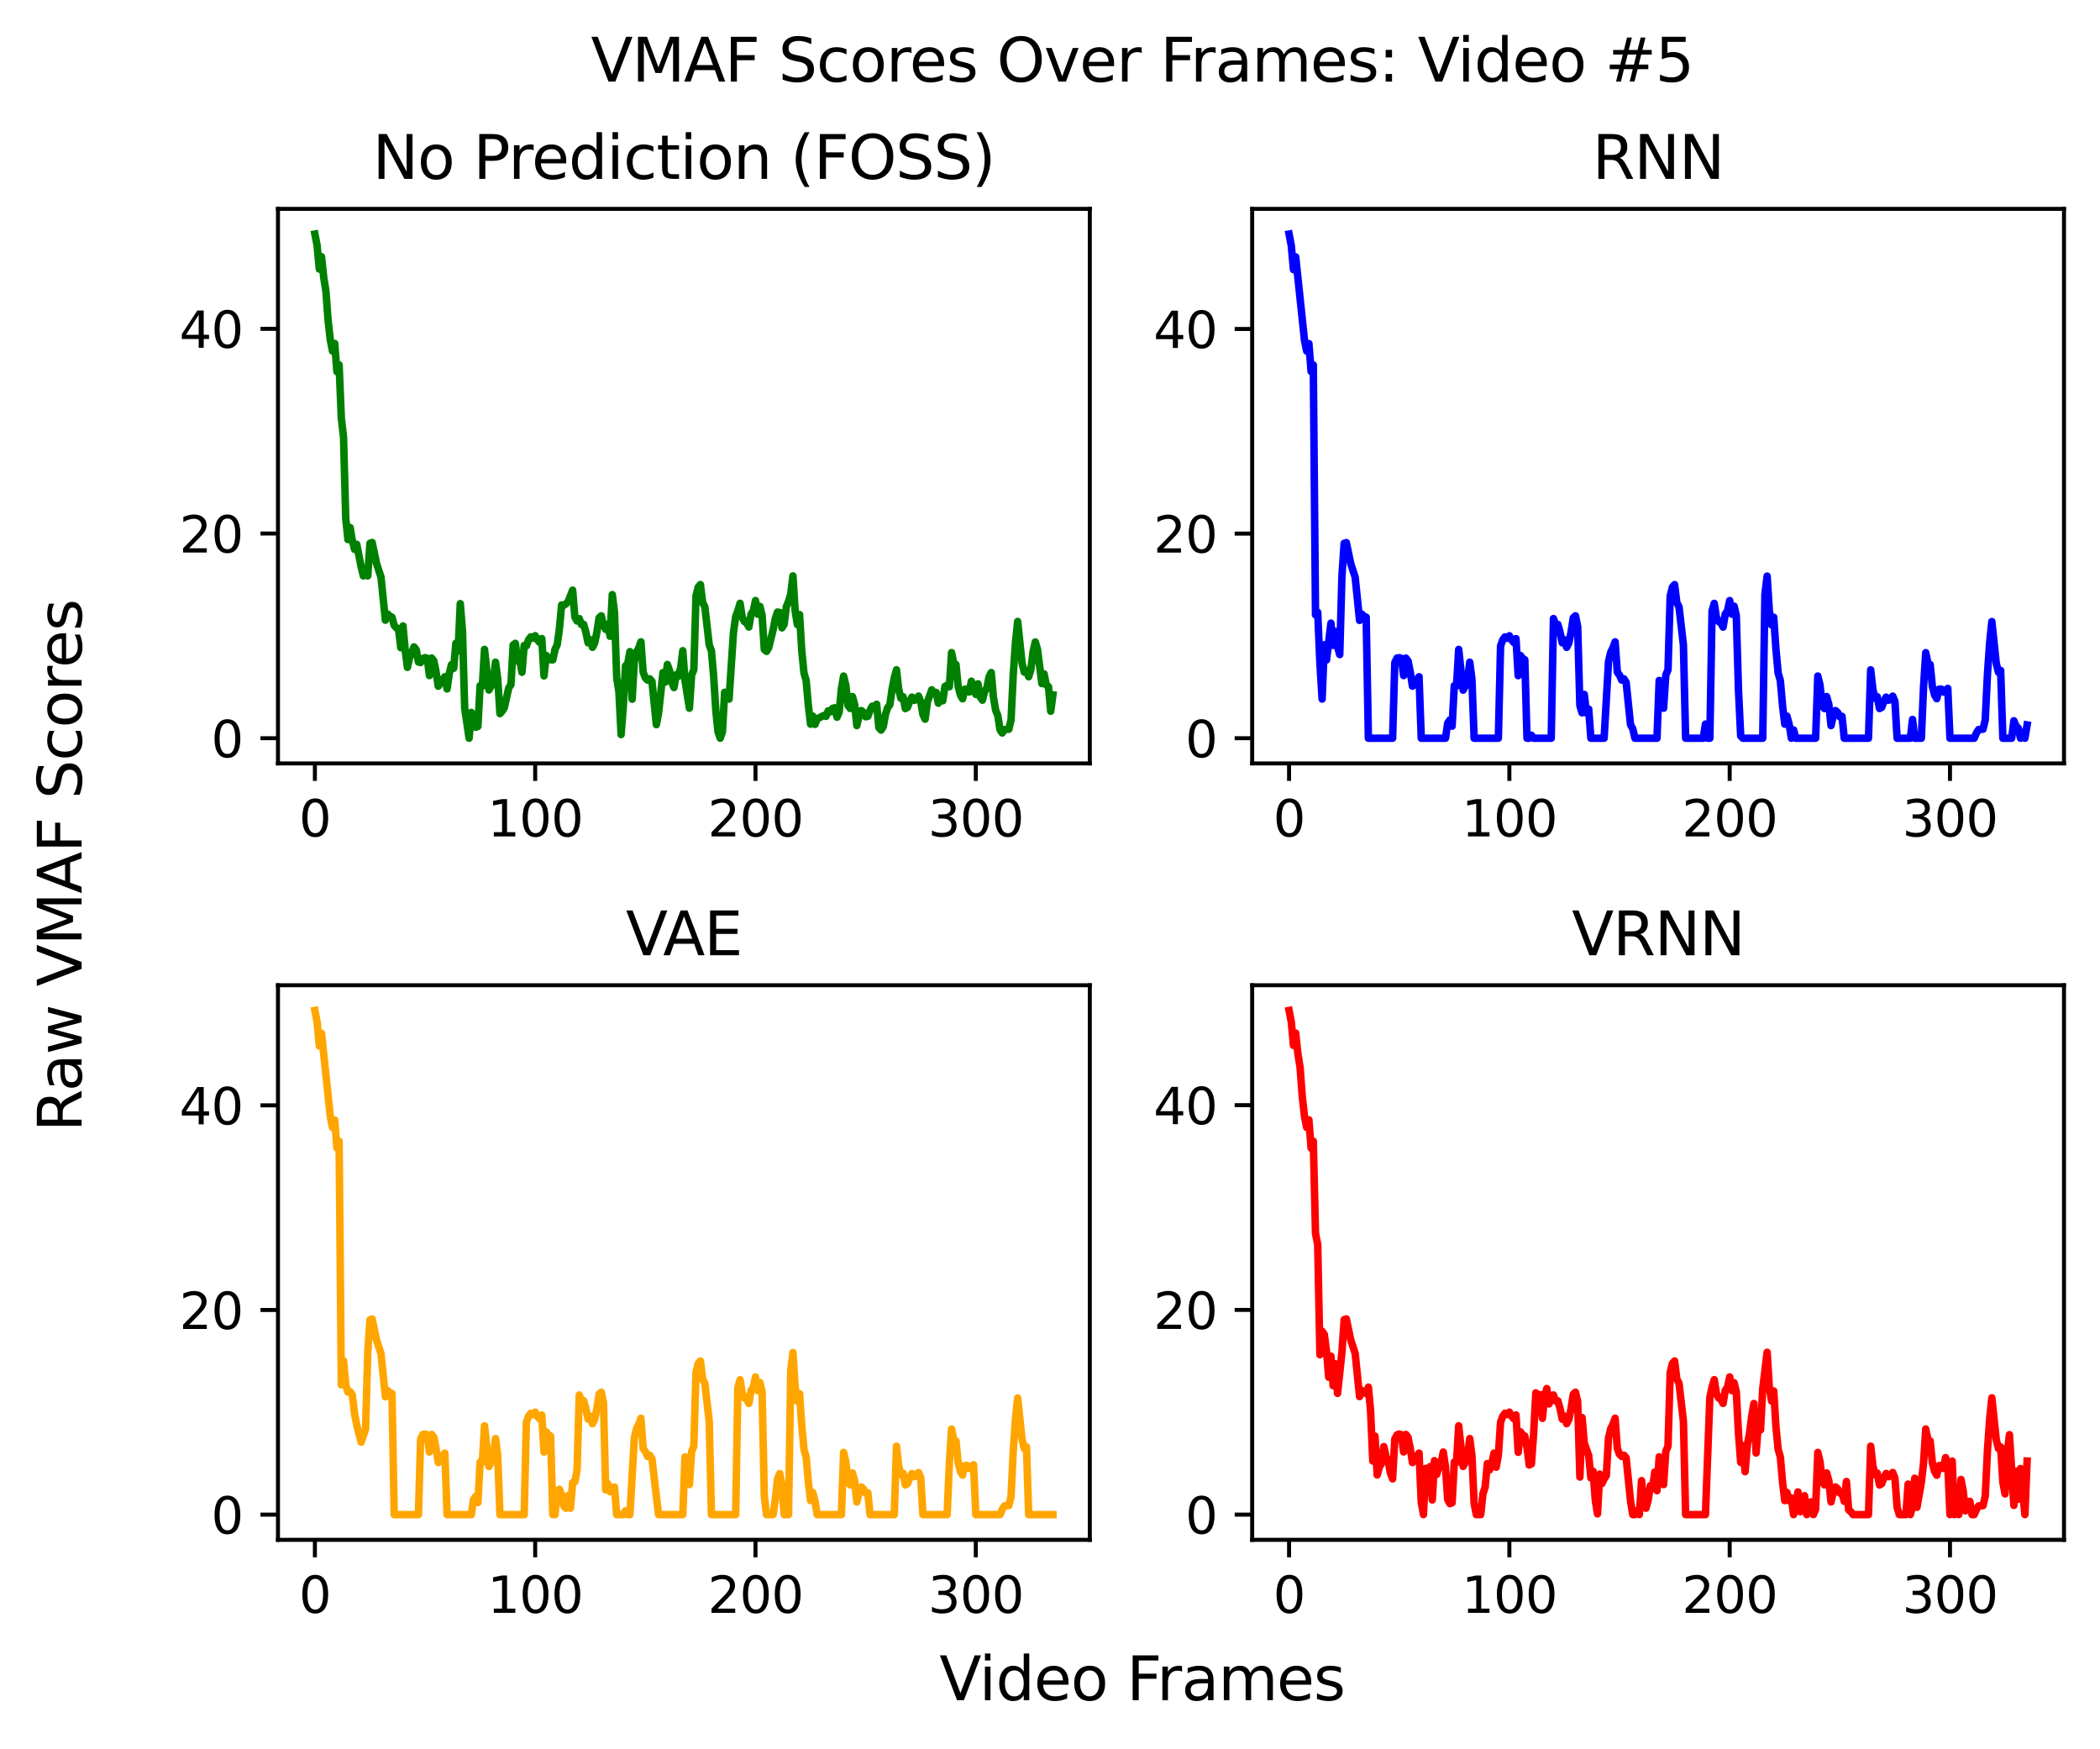 <?xml version="1.0" encoding="utf-8" standalone="no"?>
<!DOCTYPE svg PUBLIC "-//W3C//DTD SVG 1.1//EN"
  "http://www.w3.org/Graphics/SVG/1.1/DTD/svg11.dtd">
<svg xmlns:xlink="http://www.w3.org/1999/xlink" width="419.904pt" height="349.632pt" viewBox="0 0 419.904 349.632" xmlns="http://www.w3.org/2000/svg" version="1.1">
 <defs>
  <style type="text/css">*{stroke-linejoin: round; stroke-linecap: butt}</style>
 </defs>
 <g id="figure_1">
  <g id="patch_1">
   <path d="M 0 349.632 
L 419.904 349.632 
L 419.904 -0 
L 0 -0 
z
" style="fill: #ffffff"/>
  </g>
  <g id="axes_1">
   <g id="patch_2">
    <path d="M 55.584 152.64 
L 217.911 152.64 
L 217.911 41.76 
L 55.584 41.76 
z
" style="fill: #ffffff"/>
   </g>
   <g id="matplotlib.axis_1">
    <g id="xtick_1">
     <g id="line2d_1">
      <defs>
       <path id="m6f8974f415" d="M 0 0 
L 0 3.5 
" style="stroke: #000000; stroke-width: 0.8"/>
      </defs>
      <g>
       <use xlink:href="#m6f8974f415" x="62.963" y="152.64" style="stroke: #000000; stroke-width: 0.8"/>
      </g>
     </g>
     <g id="text_1">
      <!-- 0 -->
      <g transform="translate(59.781 167.238) scale(0.1 -0.1)">
       <defs>
        <path id="DejaVuSans-30" d="M 2034 4250 
Q 1547 4250 1301 3770 
Q 1056 3291 1056 2328 
Q 1056 1369 1301 889 
Q 1547 409 2034 409 
Q 2525 409 2770 889 
Q 3016 1369 3016 2328 
Q 3016 3291 2770 3770 
Q 2525 4250 2034 4250 
z
M 2034 4750 
Q 2819 4750 3233 4129 
Q 3647 3509 3647 2328 
Q 3647 1150 3233 529 
Q 2819 -91 2034 -91 
Q 1250 -91 836 529 
Q 422 1150 422 2328 
Q 422 3509 836 4129 
Q 1250 4750 2034 4750 
z
" transform="scale(0.016)"/>
       </defs>
       <use xlink:href="#DejaVuSans-30"/>
      </g>
     </g>
    </g>
    <g id="xtick_2">
     <g id="line2d_2">
      <g>
       <use xlink:href="#m6f8974f415" x="107.013" y="152.64" style="stroke: #000000; stroke-width: 0.8"/>
      </g>
     </g>
     <g id="text_2">
      <!-- 100 -->
      <g transform="translate(97.47 167.238) scale(0.1 -0.1)">
       <defs>
        <path id="DejaVuSans-31" d="M 794 531 
L 1825 531 
L 1825 4091 
L 703 3866 
L 703 4441 
L 1819 4666 
L 2450 4666 
L 2450 531 
L 3481 531 
L 3481 0 
L 794 0 
L 794 531 
z
" transform="scale(0.016)"/>
       </defs>
       <use xlink:href="#DejaVuSans-31"/>
       <use xlink:href="#DejaVuSans-30" x="63.623"/>
       <use xlink:href="#DejaVuSans-30" x="127.246"/>
      </g>
     </g>
    </g>
    <g id="xtick_3">
     <g id="line2d_3">
      <g>
       <use xlink:href="#m6f8974f415" x="151.064" y="152.64" style="stroke: #000000; stroke-width: 0.8"/>
      </g>
     </g>
     <g id="text_3">
      <!-- 200 -->
      <g transform="translate(141.52 167.238) scale(0.1 -0.1)">
       <defs>
        <path id="DejaVuSans-32" d="M 1228 531 
L 3431 531 
L 3431 0 
L 469 0 
L 469 531 
Q 828 903 1448 1529 
Q 2069 2156 2228 2338 
Q 2531 2678 2651 2914 
Q 2772 3150 2772 3378 
Q 2772 3750 2511 3984 
Q 2250 4219 1831 4219 
Q 1534 4219 1204 4116 
Q 875 4013 500 3803 
L 500 4441 
Q 881 4594 1212 4672 
Q 1544 4750 1819 4750 
Q 2544 4750 2975 4387 
Q 3406 4025 3406 3419 
Q 3406 3131 3298 2873 
Q 3191 2616 2906 2266 
Q 2828 2175 2409 1742 
Q 1991 1309 1228 531 
z
" transform="scale(0.016)"/>
       </defs>
       <use xlink:href="#DejaVuSans-32"/>
       <use xlink:href="#DejaVuSans-30" x="63.623"/>
       <use xlink:href="#DejaVuSans-30" x="127.246"/>
      </g>
     </g>
    </g>
    <g id="xtick_4">
     <g id="line2d_4">
      <g>
       <use xlink:href="#m6f8974f415" x="195.115" y="152.64" style="stroke: #000000; stroke-width: 0.8"/>
      </g>
     </g>
     <g id="text_4">
      <!-- 300 -->
      <g transform="translate(185.571 167.238) scale(0.1 -0.1)">
       <defs>
        <path id="DejaVuSans-33" d="M 2597 2516 
Q 3050 2419 3304 2112 
Q 3559 1806 3559 1356 
Q 3559 666 3084 287 
Q 2609 -91 1734 -91 
Q 1441 -91 1130 -33 
Q 819 25 488 141 
L 488 750 
Q 750 597 1062 519 
Q 1375 441 1716 441 
Q 2309 441 2620 675 
Q 2931 909 2931 1356 
Q 2931 1769 2642 2001 
Q 2353 2234 1838 2234 
L 1294 2234 
L 1294 2753 
L 1863 2753 
Q 2328 2753 2575 2939 
Q 2822 3125 2822 3475 
Q 2822 3834 2567 4026 
Q 2313 4219 1838 4219 
Q 1578 4219 1281 4162 
Q 984 4106 628 3988 
L 628 4550 
Q 988 4650 1302 4700 
Q 1616 4750 1894 4750 
Q 2613 4750 3031 4423 
Q 3450 4097 3450 3541 
Q 3450 3153 3228 2886 
Q 3006 2619 2597 2516 
z
" transform="scale(0.016)"/>
       </defs>
       <use xlink:href="#DejaVuSans-33"/>
       <use xlink:href="#DejaVuSans-30" x="63.623"/>
       <use xlink:href="#DejaVuSans-30" x="127.246"/>
      </g>
     </g>
    </g>
   </g>
   <g id="matplotlib.axis_2">
    <g id="ytick_1">
     <g id="line2d_5">
      <defs>
       <path id="md886359a8d" d="M 0 0 
L -3.5 0 
" style="stroke: #000000; stroke-width: 0.8"/>
      </defs>
      <g>
       <use xlink:href="#md886359a8d" x="55.584" y="147.6" style="stroke: #000000; stroke-width: 0.8"/>
      </g>
     </g>
     <g id="text_5">
      <!-- 0 -->
      <g transform="translate(42.221 151.399) scale(0.1 -0.1)">
       <use xlink:href="#DejaVuSans-30"/>
      </g>
     </g>
    </g>
    <g id="ytick_2">
     <g id="line2d_6">
      <g>
       <use xlink:href="#md886359a8d" x="55.584" y="106.67" style="stroke: #000000; stroke-width: 0.8"/>
      </g>
     </g>
     <g id="text_6">
      <!-- 20 -->
      <g transform="translate(35.859 110.469) scale(0.1 -0.1)">
       <use xlink:href="#DejaVuSans-32"/>
       <use xlink:href="#DejaVuSans-30" x="63.623"/>
      </g>
     </g>
    </g>
    <g id="ytick_3">
     <g id="line2d_7">
      <g>
       <use xlink:href="#md886359a8d" x="55.584" y="65.74" style="stroke: #000000; stroke-width: 0.8"/>
      </g>
     </g>
     <g id="text_7">
      <!-- 40 -->
      <g transform="translate(35.859 69.539) scale(0.1 -0.1)">
       <defs>
        <path id="DejaVuSans-34" d="M 2419 4116 
L 825 1625 
L 2419 1625 
L 2419 4116 
z
M 2253 4666 
L 3047 4666 
L 3047 1625 
L 3713 1625 
L 3713 1100 
L 3047 1100 
L 3047 0 
L 2419 0 
L 2419 1100 
L 313 1100 
L 313 1709 
L 2253 4666 
z
" transform="scale(0.016)"/>
       </defs>
       <use xlink:href="#DejaVuSans-34"/>
       <use xlink:href="#DejaVuSans-30" x="63.623"/>
      </g>
     </g>
    </g>
   </g>
   <g id="line2d_8">
    <path d="M 62.963 46.8 
L 63.403 49.06 
L 63.844 53.792 
L 64.284 51.32 
L 64.725 55.43 
L 65.165 58.202 
L 65.606 64.08 
L 66.046 67.967 
L 66.487 70.197 
L 66.927 68.67 
L 67.368 74.32 
L 67.808 72.947 
L 68.249 83.605 
L 68.689 87.369 
L 69.13 103.617 
L 69.57 107.878 
L 70.011 105.477 
L 70.451 108.085 
L 70.892 109.836 
L 71.332 108.834 
L 72.213 113.358 
L 72.654 115.149 
L 73.094 114.566 
L 73.535 115.143 
L 73.975 108.629 
L 74.416 108.469 
L 75.297 112.691 
L 76.178 115.365 
L 77.059 124 
L 77.499 122.767 
L 77.94 123.199 
L 78.38 123.407 
L 78.821 125.043 
L 79.261 125.531 
L 79.702 125.84 
L 80.142 129.509 
L 80.583 125.153 
L 81.023 130.031 
L 81.464 133.434 
L 81.904 131.477 
L 82.785 129.342 
L 83.226 129.912 
L 83.666 132.37 
L 84.107 132.473 
L 84.547 131.657 
L 84.988 131.486 
L 85.428 131.617 
L 85.869 135.071 
L 86.309 131.57 
L 86.75 132.154 
L 87.19 134.326 
L 87.631 137.198 
L 88.952 135.299 
L 89.393 137.745 
L 89.834 134.674 
L 90.274 132.894 
L 90.715 133.621 
L 91.155 128.622 
L 91.596 130.153 
L 92.036 120.692 
L 92.477 126.255 
L 92.917 141.609 
L 93.798 147.6 
L 94.239 142.444 
L 94.679 144.581 
L 95.12 145.409 
L 95.56 145.238 
L 96.001 137.084 
L 96.441 137.181 
L 96.882 129.844 
L 97.763 137.965 
L 98.203 137.164 
L 98.644 136.084 
L 99.084 132.394 
L 99.525 135.773 
L 99.965 142.687 
L 100.406 142.182 
L 100.846 141.479 
L 101.727 137.527 
L 102.168 136.883 
L 102.608 128.966 
L 103.049 128.629 
L 103.489 132.183 
L 103.93 131.948 
L 104.37 134.416 
L 104.811 129.06 
L 105.251 129.14 
L 105.692 127.928 
L 106.132 127.333 
L 106.573 127.61 
L 107.013 127.111 
L 107.454 127.921 
L 107.894 128.433 
L 108.335 127.678 
L 108.775 135.14 
L 109.216 131.051 
L 109.656 131.625 
L 110.097 131.909 
L 110.537 131.931 
L 110.978 129.835 
L 111.418 128.911 
L 111.859 125.671 
L 112.299 120.949 
L 112.74 121.009 
L 113.18 120.727 
L 113.621 120.23 
L 114.502 117.994 
L 114.942 123.365 
L 115.383 124.159 
L 115.823 123.679 
L 116.264 124.878 
L 116.705 124.843 
L 117.145 126.388 
L 117.586 128.522 
L 118.026 127.9 
L 118.467 129.426 
L 118.907 128.552 
L 119.348 126.404 
L 119.788 123.533 
L 120.229 123.126 
L 120.669 125.001 
L 121.11 125.837 
L 121.55 124.782 
L 121.991 127.224 
L 122.431 118.883 
L 122.872 122.423 
L 123.312 135.482 
L 123.753 138.323 
L 124.193 146.869 
L 124.634 141.168 
L 125.074 133.125 
L 125.515 132.718 
L 125.955 130.284 
L 126.396 139.81 
L 126.836 132.285 
L 127.277 130.403 
L 127.717 129.549 
L 128.158 128.326 
L 128.598 134.378 
L 129.039 135.539 
L 129.479 135.974 
L 129.92 135.721 
L 130.36 136.24 
L 131.241 144.891 
L 131.682 142.599 
L 132.563 134.481 
L 133.003 136.392 
L 133.444 132.851 
L 133.884 134.08 
L 134.325 136.42 
L 134.765 137.473 
L 135.206 134.886 
L 135.646 135.226 
L 136.087 133.613 
L 136.527 130.104 
L 136.968 136.047 
L 137.849 141.598 
L 138.289 134.971 
L 138.73 133.916 
L 139.17 119.148 
L 139.611 117.392 
L 140.051 116.879 
L 140.492 120.48 
L 140.932 121.32 
L 141.813 128.948 
L 142.254 130.12 
L 142.694 135.175 
L 143.135 142.133 
L 143.576 146.351 
L 144.016 147.6 
L 144.457 146.307 
L 144.897 138.416 
L 145.338 139.475 
L 145.778 139.775 
L 146.659 126.454 
L 147.1 123.291 
L 147.54 122.116 
L 147.981 120.622 
L 148.421 123.46 
L 148.862 124.282 
L 149.302 124.557 
L 149.743 125.368 
L 150.183 122.752 
L 150.624 122.144 
L 151.064 120.07 
L 151.505 122.807 
L 151.945 121.234 
L 152.386 123.03 
L 152.826 129.845 
L 153.267 130.244 
L 153.707 129.498 
L 154.588 125.914 
L 155.029 123.636 
L 155.469 122.37 
L 155.91 122.463 
L 156.35 125.536 
L 156.791 124.831 
L 157.231 121.31 
L 157.672 120.247 
L 158.112 118.799 
L 158.553 115.145 
L 158.993 122.126 
L 159.434 124.877 
L 159.874 122.873 
L 160.315 130.062 
L 160.755 134.535 
L 161.196 136.081 
L 161.636 141.095 
L 162.077 144.797 
L 162.517 143.177 
L 162.958 144.837 
L 163.398 143.733 
L 164.72 143.056 
L 165.16 143.232 
L 165.601 142.126 
L 166.041 142.328 
L 166.482 141.642 
L 166.922 141.513 
L 167.363 143.401 
L 167.803 142.347 
L 168.244 137.669 
L 168.684 135.176 
L 169.125 137.004 
L 169.565 141.055 
L 170.006 141.651 
L 170.447 139.27 
L 170.887 140.847 
L 171.328 145.074 
L 171.768 143.167 
L 172.209 142.065 
L 172.649 142.434 
L 173.09 143.306 
L 173.53 143.225 
L 173.971 142.026 
L 174.411 141.191 
L 174.852 141.654 
L 175.292 140.802 
L 175.733 145.474 
L 176.173 145.972 
L 176.614 145.286 
L 177.054 142.827 
L 177.495 141.481 
L 177.935 140.909 
L 178.376 137.757 
L 178.816 135.517 
L 179.257 133.915 
L 179.697 137.816 
L 180.138 139.625 
L 180.578 139.305 
L 181.019 141.68 
L 181.459 141.42 
L 181.9 140.232 
L 182.34 139.376 
L 182.781 140.028 
L 183.221 139.876 
L 183.662 139.176 
L 184.102 140.308 
L 184.543 142.852 
L 184.983 143.796 
L 185.424 140.406 
L 186.305 137.927 
L 186.745 138.509 
L 187.186 138.438 
L 187.626 140.603 
L 188.067 139.518 
L 188.507 140.121 
L 188.948 137.235 
L 189.388 136.999 
L 189.829 137.309 
L 190.269 130.479 
L 190.71 132.64 
L 191.15 132.863 
L 191.591 137.239 
L 192.031 138.942 
L 192.472 139.727 
L 192.912 137.807 
L 193.353 137.771 
L 193.793 138.364 
L 194.234 136.204 
L 195.115 138.842 
L 195.555 136.723 
L 195.996 139.344 
L 196.436 139.995 
L 196.877 138.269 
L 197.318 137.576 
L 197.758 135.343 
L 198.199 134.463 
L 198.639 139.381 
L 199.08 141.987 
L 199.52 143.081 
L 199.961 145.907 
L 200.401 146.556 
L 200.842 145.863 
L 201.723 145.799 
L 202.163 143.933 
L 202.604 134.857 
L 203.044 128.493 
L 203.485 124.252 
L 204.366 132.6 
L 204.806 134.392 
L 205.247 134.059 
L 205.687 135.312 
L 206.128 133.859 
L 206.568 130.282 
L 207.009 128.353 
L 207.449 129.815 
L 208.33 136.68 
L 208.771 134.732 
L 209.211 136.955 
L 209.652 137.287 
L 210.092 142.208 
L 210.533 138.932 
L 210.533 138.932 
" clip-path="url(#p6f8c36d8dd)" style="fill: none; stroke: #008000; stroke-width: 1.5; stroke-linecap: square"/>
   </g>
   <g id="patch_3">
    <path d="M 55.584 152.64 
L 55.584 41.76 
" style="fill: none; stroke: #000000; stroke-width: 0.8; stroke-linejoin: miter; stroke-linecap: square"/>
   </g>
   <g id="patch_4">
    <path d="M 217.911 152.64 
L 217.911 41.76 
" style="fill: none; stroke: #000000; stroke-width: 0.8; stroke-linejoin: miter; stroke-linecap: square"/>
   </g>
   <g id="patch_5">
    <path d="M 55.584 152.64 
L 217.911 152.64 
" style="fill: none; stroke: #000000; stroke-width: 0.8; stroke-linejoin: miter; stroke-linecap: square"/>
   </g>
   <g id="patch_6">
    <path d="M 55.584 41.76 
L 217.911 41.76 
" style="fill: none; stroke: #000000; stroke-width: 0.8; stroke-linejoin: miter; stroke-linecap: square"/>
   </g>
   <g id="text_8">
    <!-- No Prediction (FOSS) -->
    <g transform="translate(74.496 35.76) scale(0.12 -0.12)">
     <defs>
      <path id="DejaVuSans-4e" d="M 628 4666 
L 1478 4666 
L 3547 763 
L 3547 4666 
L 4159 4666 
L 4159 0 
L 3309 0 
L 1241 3903 
L 1241 0 
L 628 0 
L 628 4666 
z
" transform="scale(0.016)"/>
      <path id="DejaVuSans-6f" d="M 1959 3097 
Q 1497 3097 1228 2736 
Q 959 2375 959 1747 
Q 959 1119 1226 758 
Q 1494 397 1959 397 
Q 2419 397 2687 759 
Q 2956 1122 2956 1747 
Q 2956 2369 2687 2733 
Q 2419 3097 1959 3097 
z
M 1959 3584 
Q 2709 3584 3137 3096 
Q 3566 2609 3566 1747 
Q 3566 888 3137 398 
Q 2709 -91 1959 -91 
Q 1206 -91 779 398 
Q 353 888 353 1747 
Q 353 2609 779 3096 
Q 1206 3584 1959 3584 
z
" transform="scale(0.016)"/>
      <path id="DejaVuSans-20" transform="scale(0.016)"/>
      <path id="DejaVuSans-50" d="M 1259 4147 
L 1259 2394 
L 2053 2394 
Q 2494 2394 2734 2622 
Q 2975 2850 2975 3272 
Q 2975 3691 2734 3919 
Q 2494 4147 2053 4147 
L 1259 4147 
z
M 628 4666 
L 2053 4666 
Q 2838 4666 3239 4311 
Q 3641 3956 3641 3272 
Q 3641 2581 3239 2228 
Q 2838 1875 2053 1875 
L 1259 1875 
L 1259 0 
L 628 0 
L 628 4666 
z
" transform="scale(0.016)"/>
      <path id="DejaVuSans-72" d="M 2631 2963 
Q 2534 3019 2420 3045 
Q 2306 3072 2169 3072 
Q 1681 3072 1420 2755 
Q 1159 2438 1159 1844 
L 1159 0 
L 581 0 
L 581 3500 
L 1159 3500 
L 1159 2956 
Q 1341 3275 1631 3429 
Q 1922 3584 2338 3584 
Q 2397 3584 2469 3576 
Q 2541 3569 2628 3553 
L 2631 2963 
z
" transform="scale(0.016)"/>
      <path id="DejaVuSans-65" d="M 3597 1894 
L 3597 1613 
L 953 1613 
Q 991 1019 1311 708 
Q 1631 397 2203 397 
Q 2534 397 2845 478 
Q 3156 559 3463 722 
L 3463 178 
Q 3153 47 2828 -22 
Q 2503 -91 2169 -91 
Q 1331 -91 842 396 
Q 353 884 353 1716 
Q 353 2575 817 3079 
Q 1281 3584 2069 3584 
Q 2775 3584 3186 3129 
Q 3597 2675 3597 1894 
z
M 3022 2063 
Q 3016 2534 2758 2815 
Q 2500 3097 2075 3097 
Q 1594 3097 1305 2825 
Q 1016 2553 972 2059 
L 3022 2063 
z
" transform="scale(0.016)"/>
      <path id="DejaVuSans-64" d="M 2906 2969 
L 2906 4863 
L 3481 4863 
L 3481 0 
L 2906 0 
L 2906 525 
Q 2725 213 2448 61 
Q 2172 -91 1784 -91 
Q 1150 -91 751 415 
Q 353 922 353 1747 
Q 353 2572 751 3078 
Q 1150 3584 1784 3584 
Q 2172 3584 2448 3432 
Q 2725 3281 2906 2969 
z
M 947 1747 
Q 947 1113 1208 752 
Q 1469 391 1925 391 
Q 2381 391 2643 752 
Q 2906 1113 2906 1747 
Q 2906 2381 2643 2742 
Q 2381 3103 1925 3103 
Q 1469 3103 1208 2742 
Q 947 2381 947 1747 
z
" transform="scale(0.016)"/>
      <path id="DejaVuSans-69" d="M 603 3500 
L 1178 3500 
L 1178 0 
L 603 0 
L 603 3500 
z
M 603 4863 
L 1178 4863 
L 1178 4134 
L 603 4134 
L 603 4863 
z
" transform="scale(0.016)"/>
      <path id="DejaVuSans-63" d="M 3122 3366 
L 3122 2828 
Q 2878 2963 2633 3030 
Q 2388 3097 2138 3097 
Q 1578 3097 1268 2742 
Q 959 2388 959 1747 
Q 959 1106 1268 751 
Q 1578 397 2138 397 
Q 2388 397 2633 464 
Q 2878 531 3122 666 
L 3122 134 
Q 2881 22 2623 -34 
Q 2366 -91 2075 -91 
Q 1284 -91 818 406 
Q 353 903 353 1747 
Q 353 2603 823 3093 
Q 1294 3584 2113 3584 
Q 2378 3584 2631 3529 
Q 2884 3475 3122 3366 
z
" transform="scale(0.016)"/>
      <path id="DejaVuSans-74" d="M 1172 4494 
L 1172 3500 
L 2356 3500 
L 2356 3053 
L 1172 3053 
L 1172 1153 
Q 1172 725 1289 603 
Q 1406 481 1766 481 
L 2356 481 
L 2356 0 
L 1766 0 
Q 1100 0 847 248 
Q 594 497 594 1153 
L 594 3053 
L 172 3053 
L 172 3500 
L 594 3500 
L 594 4494 
L 1172 4494 
z
" transform="scale(0.016)"/>
      <path id="DejaVuSans-6e" d="M 3513 2113 
L 3513 0 
L 2938 0 
L 2938 2094 
Q 2938 2591 2744 2837 
Q 2550 3084 2163 3084 
Q 1697 3084 1428 2787 
Q 1159 2491 1159 1978 
L 1159 0 
L 581 0 
L 581 3500 
L 1159 3500 
L 1159 2956 
Q 1366 3272 1645 3428 
Q 1925 3584 2291 3584 
Q 2894 3584 3203 3211 
Q 3513 2838 3513 2113 
z
" transform="scale(0.016)"/>
      <path id="DejaVuSans-28" d="M 1984 4856 
Q 1566 4138 1362 3434 
Q 1159 2731 1159 2009 
Q 1159 1288 1364 580 
Q 1569 -128 1984 -844 
L 1484 -844 
Q 1016 -109 783 600 
Q 550 1309 550 2009 
Q 550 2706 781 3412 
Q 1013 4119 1484 4856 
L 1984 4856 
z
" transform="scale(0.016)"/>
      <path id="DejaVuSans-46" d="M 628 4666 
L 3309 4666 
L 3309 4134 
L 1259 4134 
L 1259 2759 
L 3109 2759 
L 3109 2228 
L 1259 2228 
L 1259 0 
L 628 0 
L 628 4666 
z
" transform="scale(0.016)"/>
      <path id="DejaVuSans-4f" d="M 2522 4238 
Q 1834 4238 1429 3725 
Q 1025 3213 1025 2328 
Q 1025 1447 1429 934 
Q 1834 422 2522 422 
Q 3209 422 3611 934 
Q 4013 1447 4013 2328 
Q 4013 3213 3611 3725 
Q 3209 4238 2522 4238 
z
M 2522 4750 
Q 3503 4750 4090 4092 
Q 4678 3434 4678 2328 
Q 4678 1225 4090 567 
Q 3503 -91 2522 -91 
Q 1538 -91 948 565 
Q 359 1222 359 2328 
Q 359 3434 948 4092 
Q 1538 4750 2522 4750 
z
" transform="scale(0.016)"/>
      <path id="DejaVuSans-53" d="M 3425 4513 
L 3425 3897 
Q 3066 4069 2747 4153 
Q 2428 4238 2131 4238 
Q 1616 4238 1336 4038 
Q 1056 3838 1056 3469 
Q 1056 3159 1242 3001 
Q 1428 2844 1947 2747 
L 2328 2669 
Q 3034 2534 3370 2195 
Q 3706 1856 3706 1288 
Q 3706 609 3251 259 
Q 2797 -91 1919 -91 
Q 1588 -91 1214 -16 
Q 841 59 441 206 
L 441 856 
Q 825 641 1194 531 
Q 1563 422 1919 422 
Q 2459 422 2753 634 
Q 3047 847 3047 1241 
Q 3047 1584 2836 1778 
Q 2625 1972 2144 2069 
L 1759 2144 
Q 1053 2284 737 2584 
Q 422 2884 422 3419 
Q 422 4038 858 4394 
Q 1294 4750 2059 4750 
Q 2388 4750 2728 4690 
Q 3069 4631 3425 4513 
z
" transform="scale(0.016)"/>
      <path id="DejaVuSans-29" d="M 513 4856 
L 1013 4856 
Q 1481 4119 1714 3412 
Q 1947 2706 1947 2009 
Q 1947 1309 1714 600 
Q 1481 -109 1013 -844 
L 513 -844 
Q 928 -128 1133 580 
Q 1338 1288 1338 2009 
Q 1338 2731 1133 3434 
Q 928 4138 513 4856 
z
" transform="scale(0.016)"/>
     </defs>
     <use xlink:href="#DejaVuSans-4e"/>
     <use xlink:href="#DejaVuSans-6f" x="74.805"/>
     <use xlink:href="#DejaVuSans-20" x="135.986"/>
     <use xlink:href="#DejaVuSans-50" x="167.773"/>
     <use xlink:href="#DejaVuSans-72" x="226.326"/>
     <use xlink:href="#DejaVuSans-65" x="265.189"/>
     <use xlink:href="#DejaVuSans-64" x="326.713"/>
     <use xlink:href="#DejaVuSans-69" x="390.189"/>
     <use xlink:href="#DejaVuSans-63" x="417.973"/>
     <use xlink:href="#DejaVuSans-74" x="472.953"/>
     <use xlink:href="#DejaVuSans-69" x="512.162"/>
     <use xlink:href="#DejaVuSans-6f" x="539.945"/>
     <use xlink:href="#DejaVuSans-6e" x="601.127"/>
     <use xlink:href="#DejaVuSans-20" x="664.506"/>
     <use xlink:href="#DejaVuSans-28" x="696.293"/>
     <use xlink:href="#DejaVuSans-46" x="735.307"/>
     <use xlink:href="#DejaVuSans-4f" x="792.826"/>
     <use xlink:href="#DejaVuSans-53" x="871.537"/>
     <use xlink:href="#DejaVuSans-53" x="935.014"/>
     <use xlink:href="#DejaVuSans-29" x="998.49"/>
    </g>
   </g>
  </g>
  <g id="axes_2">
   <g id="patch_7">
    <path d="M 250.377 152.64 
L 412.704 152.64 
L 412.704 41.76 
L 250.377 41.76 
z
" style="fill: #ffffff"/>
   </g>
   <g id="matplotlib.axis_3">
    <g id="xtick_5">
     <g id="line2d_9">
      <g>
       <use xlink:href="#m6f8974f415" x="257.755" y="152.64" style="stroke: #000000; stroke-width: 0.8"/>
      </g>
     </g>
     <g id="text_9">
      <!-- 0 -->
      <g transform="translate(254.574 167.238) scale(0.1 -0.1)">
       <use xlink:href="#DejaVuSans-30"/>
      </g>
     </g>
    </g>
    <g id="xtick_6">
     <g id="line2d_10">
      <g>
       <use xlink:href="#m6f8974f415" x="301.806" y="152.64" style="stroke: #000000; stroke-width: 0.8"/>
      </g>
     </g>
     <g id="text_10">
      <!-- 100 -->
      <g transform="translate(292.262 167.238) scale(0.1 -0.1)">
       <use xlink:href="#DejaVuSans-31"/>
       <use xlink:href="#DejaVuSans-30" x="63.623"/>
       <use xlink:href="#DejaVuSans-30" x="127.246"/>
      </g>
     </g>
    </g>
    <g id="xtick_7">
     <g id="line2d_11">
      <g>
       <use xlink:href="#m6f8974f415" x="345.857" y="152.64" style="stroke: #000000; stroke-width: 0.8"/>
      </g>
     </g>
     <g id="text_11">
      <!-- 200 -->
      <g transform="translate(336.313 167.238) scale(0.1 -0.1)">
       <use xlink:href="#DejaVuSans-32"/>
       <use xlink:href="#DejaVuSans-30" x="63.623"/>
       <use xlink:href="#DejaVuSans-30" x="127.246"/>
      </g>
     </g>
    </g>
    <g id="xtick_8">
     <g id="line2d_12">
      <g>
       <use xlink:href="#m6f8974f415" x="389.908" y="152.64" style="stroke: #000000; stroke-width: 0.8"/>
      </g>
     </g>
     <g id="text_12">
      <!-- 300 -->
      <g transform="translate(380.364 167.238) scale(0.1 -0.1)">
       <use xlink:href="#DejaVuSans-33"/>
       <use xlink:href="#DejaVuSans-30" x="63.623"/>
       <use xlink:href="#DejaVuSans-30" x="127.246"/>
      </g>
     </g>
    </g>
   </g>
   <g id="matplotlib.axis_4">
    <g id="ytick_4">
     <g id="line2d_13">
      <g>
       <use xlink:href="#md886359a8d" x="250.377" y="147.6" style="stroke: #000000; stroke-width: 0.8"/>
      </g>
     </g>
     <g id="text_13">
      <!-- 0 -->
      <g transform="translate(237.014 151.399) scale(0.1 -0.1)">
       <use xlink:href="#DejaVuSans-30"/>
      </g>
     </g>
    </g>
    <g id="ytick_5">
     <g id="line2d_14">
      <g>
       <use xlink:href="#md886359a8d" x="250.377" y="106.687" style="stroke: #000000; stroke-width: 0.8"/>
      </g>
     </g>
     <g id="text_14">
      <!-- 20 -->
      <g transform="translate(230.652 110.486) scale(0.1 -0.1)">
       <use xlink:href="#DejaVuSans-32"/>
       <use xlink:href="#DejaVuSans-30" x="63.623"/>
      </g>
     </g>
    </g>
    <g id="ytick_6">
     <g id="line2d_15">
      <g>
       <use xlink:href="#md886359a8d" x="250.377" y="65.774" style="stroke: #000000; stroke-width: 0.8"/>
      </g>
     </g>
     <g id="text_15">
      <!-- 40 -->
      <g transform="translate(230.652 69.573) scale(0.1 -0.1)">
       <use xlink:href="#DejaVuSans-34"/>
       <use xlink:href="#DejaVuSans-30" x="63.623"/>
      </g>
     </g>
    </g>
   </g>
   <g id="line2d_16">
    <path d="M 257.755 46.8 
L 258.196 49.092 
L 258.636 53.907 
L 259.077 51.358 
L 260.839 68.039 
L 261.279 70.199 
L 261.72 68.699 
L 262.16 74.28 
L 262.601 72.966 
L 263.041 122.944 
L 263.482 122.429 
L 263.922 132.587 
L 264.363 139.766 
L 264.803 128.927 
L 265.244 131.955 
L 266.125 124.595 
L 266.565 129.033 
L 267.006 126.252 
L 267.446 129.259 
L 267.887 130.875 
L 268.327 115.159 
L 268.768 108.639 
L 269.208 108.487 
L 270.089 112.709 
L 270.97 115.398 
L 271.852 124.046 
L 272.292 122.791 
L 272.733 123.212 
L 273.173 123.398 
L 273.614 147.6 
L 278.459 147.6 
L 278.9 132.481 
L 279.34 131.576 
L 279.781 131.498 
L 280.221 131.633 
L 280.662 135.073 
L 281.102 131.582 
L 281.543 132.151 
L 281.983 134.354 
L 282.424 137.19 
L 283.745 135.308 
L 284.186 147.6 
L 289.031 147.6 
L 289.472 144.592 
L 289.912 143.944 
L 290.353 145.194 
L 290.793 137.09 
L 291.234 137.186 
L 291.674 129.849 
L 292.555 137.988 
L 292.996 137.166 
L 293.436 136.086 
L 293.877 132.397 
L 294.317 135.781 
L 294.758 147.6 
L 299.604 147.6 
L 300.044 129.143 
L 300.485 127.936 
L 300.925 127.342 
L 301.366 127.616 
L 301.806 127.116 
L 302.247 127.949 
L 302.687 128.452 
L 303.128 127.693 
L 303.568 135.092 
L 304.009 131.05 
L 304.449 131.633 
L 304.89 131.91 
L 305.33 147.6 
L 305.771 147.6 
L 306.211 146.995 
L 306.652 147.6 
L 310.176 147.6 
L 310.616 123.68 
L 311.057 124.887 
L 311.497 124.834 
L 311.938 126.412 
L 312.378 128.522 
L 312.819 127.91 
L 313.259 129.431 
L 313.7 128.555 
L 314.14 126.416 
L 314.581 123.521 
L 315.021 123.127 
L 315.462 125.274 
L 315.902 141.071 
L 316.343 142.529 
L 316.783 138.845 
L 317.224 142.573 
L 317.664 141.776 
L 318.105 147.6 
L 320.748 147.6 
L 321.629 132.296 
L 322.069 130.417 
L 322.51 129.546 
L 322.95 128.332 
L 323.391 134.393 
L 323.831 134.997 
L 324.272 135.975 
L 324.712 135.724 
L 325.153 136.438 
L 326.034 144.898 
L 326.475 145.702 
L 326.915 147.6 
L 331.32 147.6 
L 331.761 136.053 
L 332.642 141.596 
L 333.082 134.96 
L 333.523 133.938 
L 333.963 119.169 
L 334.404 117.399 
L 334.844 116.886 
L 335.285 120.489 
L 335.725 121.343 
L 336.606 128.951 
L 337.047 147.6 
L 340.571 147.6 
L 341.011 144.769 
L 341.452 147.6 
L 341.892 147.6 
L 342.333 122.156 
L 342.773 120.64 
L 343.214 123.474 
L 343.654 124.264 
L 344.095 124.565 
L 344.535 125.381 
L 344.976 122.757 
L 345.416 122.143 
L 345.857 120.079 
L 346.297 122.805 
L 346.738 121.193 
L 347.178 123.047 
L 347.619 137.993 
L 348.059 147.149 
L 348.5 147.6 
L 352.465 147.6 
L 352.905 118.802 
L 353.346 115.194 
L 353.786 122.133 
L 354.227 124.945 
L 354.667 123.416 
L 355.108 129.836 
L 355.548 134.568 
L 355.989 136.087 
L 356.429 141.101 
L 356.87 144.798 
L 357.31 143.178 
L 357.751 144.84 
L 358.191 147.6 
L 358.632 145.937 
L 359.072 147.6 
L 363.037 147.6 
L 363.477 135.168 
L 363.918 136.992 
L 364.358 141.049 
L 364.799 141.665 
L 365.239 139.268 
L 365.68 140.84 
L 366.12 145.076 
L 366.561 143.175 
L 367.001 142.07 
L 367.442 142.439 
L 367.882 143.317 
L 368.323 143.224 
L 368.763 147.6 
L 373.609 147.6 
L 374.049 133.924 
L 374.49 137.827 
L 374.93 139.633 
L 375.371 139.311 
L 375.811 141.665 
L 376.252 141.426 
L 376.692 140.248 
L 377.133 139.388 
L 377.573 140.008 
L 378.014 139.881 
L 378.454 139.189 
L 378.895 140.218 
L 379.336 147.6 
L 381.979 147.6 
L 382.419 143.847 
L 382.86 147.6 
L 384.181 147.6 
L 384.622 137.307 
L 385.062 130.495 
L 385.503 132.639 
L 385.943 132.873 
L 386.384 137.228 
L 386.824 138.941 
L 387.265 139.7 
L 387.705 137.797 
L 388.146 137.775 
L 388.586 138.367 
L 389.027 138.075 
L 389.467 137.636 
L 389.908 147.6 
L 394.753 147.6 
L 395.194 146.569 
L 395.634 145.865 
L 396.515 145.793 
L 396.956 143.944 
L 397.396 134.857 
L 397.837 128.507 
L 398.277 124.273 
L 399.158 132.597 
L 399.599 134.398 
L 400.039 134.055 
L 400.48 147.6 
L 402.242 147.6 
L 402.682 144.112 
L 403.123 145.16 
L 403.563 145.6 
L 404.004 147.6 
L 404.444 146.47 
L 404.885 147.6 
L 405.325 144.939 
L 405.325 144.939 
" clip-path="url(#p5a353d7718)" style="fill: none; stroke: #0000ff; stroke-width: 1.5; stroke-linecap: square"/>
   </g>
   <g id="patch_8">
    <path d="M 250.377 152.64 
L 250.377 41.76 
" style="fill: none; stroke: #000000; stroke-width: 0.8; stroke-linejoin: miter; stroke-linecap: square"/>
   </g>
   <g id="patch_9">
    <path d="M 412.704 152.64 
L 412.704 41.76 
" style="fill: none; stroke: #000000; stroke-width: 0.8; stroke-linejoin: miter; stroke-linecap: square"/>
   </g>
   <g id="patch_10">
    <path d="M 250.377 152.64 
L 412.704 152.64 
" style="fill: none; stroke: #000000; stroke-width: 0.8; stroke-linejoin: miter; stroke-linecap: square"/>
   </g>
   <g id="patch_11">
    <path d="M 250.377 41.76 
L 412.704 41.76 
" style="fill: none; stroke: #000000; stroke-width: 0.8; stroke-linejoin: miter; stroke-linecap: square"/>
   </g>
   <g id="text_16">
    <!-- RNN -->
    <g transform="translate(318.394 35.76) scale(0.12 -0.12)">
     <defs>
      <path id="DejaVuSans-52" d="M 2841 2188 
Q 3044 2119 3236 1894 
Q 3428 1669 3622 1275 
L 4263 0 
L 3584 0 
L 2988 1197 
Q 2756 1666 2539 1819 
Q 2322 1972 1947 1972 
L 1259 1972 
L 1259 0 
L 628 0 
L 628 4666 
L 2053 4666 
Q 2853 4666 3247 4331 
Q 3641 3997 3641 3322 
Q 3641 2881 3436 2590 
Q 3231 2300 2841 2188 
z
M 1259 4147 
L 1259 2491 
L 2053 2491 
Q 2509 2491 2742 2702 
Q 2975 2913 2975 3322 
Q 2975 3731 2742 3939 
Q 2509 4147 2053 4147 
L 1259 4147 
z
" transform="scale(0.016)"/>
     </defs>
     <use xlink:href="#DejaVuSans-52"/>
     <use xlink:href="#DejaVuSans-4e" x="69.482"/>
     <use xlink:href="#DejaVuSans-4e" x="144.287"/>
    </g>
   </g>
  </g>
  <g id="axes_3">
   <g id="patch_12">
    <path d="M 55.584 307.872 
L 217.911 307.872 
L 217.911 196.992 
L 55.584 196.992 
z
" style="fill: #ffffff"/>
   </g>
   <g id="matplotlib.axis_5">
    <g id="xtick_9">
     <g id="line2d_17">
      <g>
       <use xlink:href="#m6f8974f415" x="62.963" y="307.872" style="stroke: #000000; stroke-width: 0.8"/>
      </g>
     </g>
     <g id="text_17">
      <!-- 0 -->
      <g transform="translate(59.781 322.47) scale(0.1 -0.1)">
       <use xlink:href="#DejaVuSans-30"/>
      </g>
     </g>
    </g>
    <g id="xtick_10">
     <g id="line2d_18">
      <g>
       <use xlink:href="#m6f8974f415" x="107.013" y="307.872" style="stroke: #000000; stroke-width: 0.8"/>
      </g>
     </g>
     <g id="text_18">
      <!-- 100 -->
      <g transform="translate(97.47 322.47) scale(0.1 -0.1)">
       <use xlink:href="#DejaVuSans-31"/>
       <use xlink:href="#DejaVuSans-30" x="63.623"/>
       <use xlink:href="#DejaVuSans-30" x="127.246"/>
      </g>
     </g>
    </g>
    <g id="xtick_11">
     <g id="line2d_19">
      <g>
       <use xlink:href="#m6f8974f415" x="151.064" y="307.872" style="stroke: #000000; stroke-width: 0.8"/>
      </g>
     </g>
     <g id="text_19">
      <!-- 200 -->
      <g transform="translate(141.52 322.47) scale(0.1 -0.1)">
       <use xlink:href="#DejaVuSans-32"/>
       <use xlink:href="#DejaVuSans-30" x="63.623"/>
       <use xlink:href="#DejaVuSans-30" x="127.246"/>
      </g>
     </g>
    </g>
    <g id="xtick_12">
     <g id="line2d_20">
      <g>
       <use xlink:href="#m6f8974f415" x="195.115" y="307.872" style="stroke: #000000; stroke-width: 0.8"/>
      </g>
     </g>
     <g id="text_20">
      <!-- 300 -->
      <g transform="translate(185.571 322.47) scale(0.1 -0.1)">
       <use xlink:href="#DejaVuSans-33"/>
       <use xlink:href="#DejaVuSans-30" x="63.623"/>
       <use xlink:href="#DejaVuSans-30" x="127.246"/>
      </g>
     </g>
    </g>
   </g>
   <g id="matplotlib.axis_6">
    <g id="ytick_7">
     <g id="line2d_21">
      <g>
       <use xlink:href="#md886359a8d" x="55.584" y="302.832" style="stroke: #000000; stroke-width: 0.8"/>
      </g>
     </g>
     <g id="text_21">
      <!-- 0 -->
      <g transform="translate(42.221 306.631) scale(0.1 -0.1)">
       <use xlink:href="#DejaVuSans-30"/>
      </g>
     </g>
    </g>
    <g id="ytick_8">
     <g id="line2d_22">
      <g>
       <use xlink:href="#md886359a8d" x="55.584" y="261.919" style="stroke: #000000; stroke-width: 0.8"/>
      </g>
     </g>
     <g id="text_22">
      <!-- 20 -->
      <g transform="translate(35.859 265.718) scale(0.1 -0.1)">
       <use xlink:href="#DejaVuSans-32"/>
       <use xlink:href="#DejaVuSans-30" x="63.623"/>
      </g>
     </g>
    </g>
    <g id="ytick_9">
     <g id="line2d_23">
      <g>
       <use xlink:href="#md886359a8d" x="55.584" y="221.006" style="stroke: #000000; stroke-width: 0.8"/>
      </g>
     </g>
     <g id="text_23">
      <!-- 40 -->
      <g transform="translate(35.859 224.805) scale(0.1 -0.1)">
       <use xlink:href="#DejaVuSans-34"/>
       <use xlink:href="#DejaVuSans-30" x="63.623"/>
      </g>
     </g>
    </g>
   </g>
   <g id="line2d_24">
    <path d="M 62.963 202.032 
L 63.403 204.324 
L 63.844 209.139 
L 64.284 206.59 
L 66.046 223.271 
L 66.487 225.431 
L 66.927 223.931 
L 67.368 229.512 
L 67.808 228.198 
L 68.249 276.876 
L 68.689 272.055 
L 69.13 276.79 
L 69.57 278.326 
L 70.011 278.262 
L 70.451 278.933 
L 70.892 282.653 
L 71.332 284.947 
L 72.213 288.351 
L 73.094 285.741 
L 73.535 270.391 
L 73.975 263.871 
L 74.416 263.719 
L 75.297 267.941 
L 76.178 270.63 
L 77.059 279.278 
L 77.499 278.023 
L 77.94 278.444 
L 78.38 278.63 
L 78.821 302.832 
L 83.666 302.832 
L 84.107 287.713 
L 84.547 286.808 
L 84.988 286.73 
L 85.428 286.865 
L 85.869 290.305 
L 86.309 286.814 
L 86.75 287.383 
L 87.19 289.586 
L 87.631 292.422 
L 88.952 290.54 
L 89.393 302.832 
L 94.239 302.832 
L 94.679 299.824 
L 95.12 299.176 
L 95.56 300.426 
L 96.001 292.322 
L 96.441 292.418 
L 96.882 285.081 
L 97.763 293.22 
L 98.203 292.398 
L 98.644 291.318 
L 99.084 287.629 
L 99.525 291.013 
L 99.965 302.832 
L 104.811 302.832 
L 105.251 284.375 
L 105.692 283.168 
L 106.132 282.574 
L 106.573 282.848 
L 107.013 282.348 
L 107.454 283.181 
L 107.894 283.684 
L 108.335 282.925 
L 108.775 290.324 
L 109.216 286.282 
L 109.656 286.865 
L 110.097 287.142 
L 110.537 302.832 
L 110.978 302.832 
L 111.418 298.166 
L 111.859 297.774 
L 112.299 298.915 
L 112.74 301.139 
L 113.18 301.565 
L 113.621 298.995 
L 114.061 301.557 
L 114.502 296.428 
L 114.942 296.26 
L 115.383 293.988 
L 115.823 278.912 
L 116.264 280.119 
L 116.705 280.066 
L 117.145 281.644 
L 117.586 283.754 
L 118.026 283.142 
L 118.467 284.663 
L 118.907 283.787 
L 119.348 281.648 
L 119.788 278.753 
L 120.229 278.359 
L 120.669 280.506 
L 121.11 297.892 
L 121.55 296.673 
L 121.991 298.252 
L 122.431 297.869 
L 122.872 297.318 
L 123.312 302.832 
L 124.634 302.832 
L 125.074 302.072 
L 125.515 302.832 
L 125.955 302.832 
L 126.836 287.528 
L 127.277 285.649 
L 127.717 284.778 
L 128.158 283.564 
L 128.598 289.625 
L 129.039 290.229 
L 129.479 291.207 
L 129.92 290.956 
L 130.36 291.67 
L 131.682 302.832 
L 136.527 302.832 
L 136.968 291.285 
L 137.849 296.828 
L 138.289 290.192 
L 138.73 289.17 
L 139.17 274.401 
L 139.611 272.631 
L 140.051 272.118 
L 140.492 275.721 
L 140.932 276.575 
L 141.813 284.183 
L 142.254 302.832 
L 147.1 302.832 
L 147.54 277.388 
L 147.981 275.872 
L 148.421 278.706 
L 148.862 279.496 
L 149.302 279.797 
L 149.743 280.613 
L 150.183 277.989 
L 150.624 277.375 
L 151.064 275.311 
L 151.505 278.037 
L 151.945 276.425 
L 152.386 278.279 
L 152.826 299.069 
L 153.267 302.832 
L 154.588 302.832 
L 155.029 299.782 
L 155.469 295.694 
L 155.91 294.629 
L 156.35 296.918 
L 156.791 302.832 
L 157.672 302.832 
L 158.112 274.034 
L 158.553 270.426 
L 158.993 277.365 
L 159.434 280.177 
L 159.874 278.648 
L 160.315 285.068 
L 160.755 289.8 
L 161.196 291.319 
L 161.636 296.333 
L 162.077 300.03 
L 162.517 298.41 
L 162.958 300.072 
L 163.398 302.832 
L 168.244 302.832 
L 168.684 290.4 
L 169.125 292.224 
L 169.565 296.281 
L 170.006 296.897 
L 170.447 294.5 
L 170.887 296.072 
L 171.328 300.308 
L 171.768 298.407 
L 172.209 297.302 
L 172.649 297.671 
L 173.09 298.549 
L 173.53 298.456 
L 173.971 302.832 
L 178.816 302.832 
L 179.257 289.156 
L 179.697 293.059 
L 180.138 294.865 
L 180.578 294.543 
L 181.019 296.897 
L 181.459 296.658 
L 181.9 295.48 
L 182.34 294.62 
L 182.781 295.24 
L 183.221 295.113 
L 183.662 294.421 
L 184.102 295.45 
L 184.543 302.832 
L 189.388 302.832 
L 189.829 292.539 
L 190.269 285.727 
L 190.71 287.871 
L 191.15 288.105 
L 191.591 292.46 
L 192.031 294.173 
L 192.472 294.932 
L 192.912 293.029 
L 193.353 293.007 
L 193.793 293.599 
L 194.234 293.307 
L 194.674 292.868 
L 195.115 302.832 
L 199.961 302.832 
L 200.401 301.801 
L 200.842 301.097 
L 201.723 301.025 
L 202.163 299.176 
L 202.604 290.089 
L 203.044 283.739 
L 203.485 279.505 
L 204.366 287.829 
L 204.806 289.63 
L 205.247 289.287 
L 205.687 302.832 
L 210.533 302.832 
L 210.533 302.832 
" clip-path="url(#p548b9687f6)" style="fill: none; stroke: #ffa500; stroke-width: 1.5; stroke-linecap: square"/>
   </g>
   <g id="patch_13">
    <path d="M 55.584 307.872 
L 55.584 196.992 
" style="fill: none; stroke: #000000; stroke-width: 0.8; stroke-linejoin: miter; stroke-linecap: square"/>
   </g>
   <g id="patch_14">
    <path d="M 217.911 307.872 
L 217.911 196.992 
" style="fill: none; stroke: #000000; stroke-width: 0.8; stroke-linejoin: miter; stroke-linecap: square"/>
   </g>
   <g id="patch_15">
    <path d="M 55.584 307.872 
L 217.911 307.872 
" style="fill: none; stroke: #000000; stroke-width: 0.8; stroke-linejoin: miter; stroke-linecap: square"/>
   </g>
   <g id="patch_16">
    <path d="M 55.584 196.992 
L 217.911 196.992 
" style="fill: none; stroke: #000000; stroke-width: 0.8; stroke-linejoin: miter; stroke-linecap: square"/>
   </g>
   <g id="text_24">
    <!-- VAE -->
    <g transform="translate(125.13 190.992) scale(0.12 -0.12)">
     <defs>
      <path id="DejaVuSans-56" d="M 1831 0 
L 50 4666 
L 709 4666 
L 2188 738 
L 3669 4666 
L 4325 4666 
L 2547 0 
L 1831 0 
z
" transform="scale(0.016)"/>
      <path id="DejaVuSans-41" d="M 2188 4044 
L 1331 1722 
L 3047 1722 
L 2188 4044 
z
M 1831 4666 
L 2547 4666 
L 4325 0 
L 3669 0 
L 3244 1197 
L 1141 1197 
L 716 0 
L 50 0 
L 1831 4666 
z
" transform="scale(0.016)"/>
      <path id="DejaVuSans-45" d="M 628 4666 
L 3578 4666 
L 3578 4134 
L 1259 4134 
L 1259 2753 
L 3481 2753 
L 3481 2222 
L 1259 2222 
L 1259 531 
L 3634 531 
L 3634 0 
L 628 0 
L 628 4666 
z
" transform="scale(0.016)"/>
     </defs>
     <use xlink:href="#DejaVuSans-56"/>
     <use xlink:href="#DejaVuSans-41" x="62.033"/>
     <use xlink:href="#DejaVuSans-45" x="130.441"/>
    </g>
   </g>
  </g>
  <g id="axes_4">
   <g id="patch_17">
    <path d="M 250.377 307.872 
L 412.704 307.872 
L 412.704 196.992 
L 250.377 196.992 
z
" style="fill: #ffffff"/>
   </g>
   <g id="matplotlib.axis_7">
    <g id="xtick_13">
     <g id="line2d_25">
      <g>
       <use xlink:href="#m6f8974f415" x="257.755" y="307.872" style="stroke: #000000; stroke-width: 0.8"/>
      </g>
     </g>
     <g id="text_25">
      <!-- 0 -->
      <g transform="translate(254.574 322.47) scale(0.1 -0.1)">
       <use xlink:href="#DejaVuSans-30"/>
      </g>
     </g>
    </g>
    <g id="xtick_14">
     <g id="line2d_26">
      <g>
       <use xlink:href="#m6f8974f415" x="301.806" y="307.872" style="stroke: #000000; stroke-width: 0.8"/>
      </g>
     </g>
     <g id="text_26">
      <!-- 100 -->
      <g transform="translate(292.262 322.47) scale(0.1 -0.1)">
       <use xlink:href="#DejaVuSans-31"/>
       <use xlink:href="#DejaVuSans-30" x="63.623"/>
       <use xlink:href="#DejaVuSans-30" x="127.246"/>
      </g>
     </g>
    </g>
    <g id="xtick_15">
     <g id="line2d_27">
      <g>
       <use xlink:href="#m6f8974f415" x="345.857" y="307.872" style="stroke: #000000; stroke-width: 0.8"/>
      </g>
     </g>
     <g id="text_27">
      <!-- 200 -->
      <g transform="translate(336.313 322.47) scale(0.1 -0.1)">
       <use xlink:href="#DejaVuSans-32"/>
       <use xlink:href="#DejaVuSans-30" x="63.623"/>
       <use xlink:href="#DejaVuSans-30" x="127.246"/>
      </g>
     </g>
    </g>
    <g id="xtick_16">
     <g id="line2d_28">
      <g>
       <use xlink:href="#m6f8974f415" x="389.908" y="307.872" style="stroke: #000000; stroke-width: 0.8"/>
      </g>
     </g>
     <g id="text_28">
      <!-- 300 -->
      <g transform="translate(380.364 322.47) scale(0.1 -0.1)">
       <use xlink:href="#DejaVuSans-33"/>
       <use xlink:href="#DejaVuSans-30" x="63.623"/>
       <use xlink:href="#DejaVuSans-30" x="127.246"/>
      </g>
     </g>
    </g>
   </g>
   <g id="matplotlib.axis_8">
    <g id="ytick_10">
     <g id="line2d_29">
      <g>
       <use xlink:href="#md886359a8d" x="250.377" y="302.832" style="stroke: #000000; stroke-width: 0.8"/>
      </g>
     </g>
     <g id="text_29">
      <!-- 0 -->
      <g transform="translate(237.014 306.631) scale(0.1 -0.1)">
       <use xlink:href="#DejaVuSans-30"/>
      </g>
     </g>
    </g>
    <g id="ytick_11">
     <g id="line2d_30">
      <g>
       <use xlink:href="#md886359a8d" x="250.377" y="261.902" style="stroke: #000000; stroke-width: 0.8"/>
      </g>
     </g>
     <g id="text_30">
      <!-- 20 -->
      <g transform="translate(230.652 265.701) scale(0.1 -0.1)">
       <use xlink:href="#DejaVuSans-32"/>
       <use xlink:href="#DejaVuSans-30" x="63.623"/>
      </g>
     </g>
    </g>
    <g id="ytick_12">
     <g id="line2d_31">
      <g>
       <use xlink:href="#md886359a8d" x="250.377" y="220.972" style="stroke: #000000; stroke-width: 0.8"/>
      </g>
     </g>
     <g id="text_31">
      <!-- 40 -->
      <g transform="translate(230.652 224.771) scale(0.1 -0.1)">
       <use xlink:href="#DejaVuSans-34"/>
       <use xlink:href="#DejaVuSans-30" x="63.623"/>
      </g>
     </g>
    </g>
   </g>
   <g id="line2d_32">
    <path d="M 257.755 202.032 
L 258.196 204.292 
L 258.636 209.024 
L 259.077 206.552 
L 259.517 210.662 
L 259.958 213.434 
L 260.398 219.312 
L 260.839 223.199 
L 261.279 225.429 
L 261.72 223.902 
L 262.16 229.552 
L 262.601 228.179 
L 263.041 246.616 
L 263.482 248.83 
L 263.922 270.866 
L 264.363 266.166 
L 264.803 266.808 
L 265.244 270.199 
L 265.684 275.361 
L 266.125 271.152 
L 266.565 277.065 
L 267.006 272.68 
L 267.446 278.595 
L 268.327 270.375 
L 268.768 263.861 
L 269.208 263.701 
L 270.089 267.923 
L 270.97 270.597 
L 271.852 279.232 
L 272.292 277.999 
L 272.733 278.431 
L 273.173 278.639 
L 273.614 277.345 
L 274.054 282.102 
L 274.495 292.114 
L 274.935 287.14 
L 275.376 294.903 
L 275.816 293.318 
L 276.257 292.56 
L 276.697 289.238 
L 277.138 291.171 
L 277.578 292.173 
L 278.019 294.511 
L 278.459 295.681 
L 278.9 287.705 
L 279.34 286.889 
L 279.781 286.718 
L 280.221 286.849 
L 280.662 290.303 
L 281.102 286.802 
L 281.543 287.386 
L 281.983 289.558 
L 282.424 292.43 
L 283.745 290.531 
L 284.186 300.341 
L 284.626 302.832 
L 285.067 293.593 
L 285.507 294.634 
L 285.948 293.224 
L 286.388 299.9 
L 286.829 292.044 
L 287.269 294.795 
L 287.71 293.352 
L 288.15 292.556 
L 288.591 290.32 
L 289.031 293.294 
L 289.472 299.813 
L 289.912 300.641 
L 290.353 300.47 
L 290.793 292.316 
L 291.234 292.413 
L 291.674 285.076 
L 292.555 293.197 
L 292.996 292.396 
L 293.436 291.316 
L 293.877 287.626 
L 294.317 291.005 
L 294.758 300.589 
L 295.198 302.832 
L 296.079 302.832 
L 296.52 298.656 
L 296.96 297.359 
L 297.401 292.626 
L 297.841 293.906 
L 298.282 292.704 
L 298.723 290.548 
L 299.163 293.359 
L 299.604 290.911 
L 300.044 284.372 
L 300.485 283.16 
L 300.925 282.565 
L 301.366 282.842 
L 301.806 282.343 
L 302.247 283.153 
L 302.687 283.665 
L 303.128 282.91 
L 303.568 290.372 
L 304.009 286.283 
L 304.449 286.857 
L 304.89 287.141 
L 305.33 289.378 
L 305.771 292.916 
L 306.211 292.697 
L 306.652 286.676 
L 307.092 278.49 
L 307.533 279.028 
L 307.973 278.835 
L 308.414 283.582 
L 308.854 279.047 
L 309.295 277.629 
L 309.735 280.707 
L 310.176 279.451 
L 310.616 278.911 
L 311.057 280.11 
L 311.497 280.075 
L 311.938 281.62 
L 312.378 283.754 
L 312.819 283.132 
L 313.259 284.658 
L 313.7 283.784 
L 314.14 281.636 
L 314.581 278.765 
L 315.021 278.358 
L 315.462 280.233 
L 315.902 295.325 
L 316.343 283.426 
L 316.783 288.547 
L 317.664 291.018 
L 318.105 295.496 
L 318.545 294.162 
L 318.986 299.987 
L 319.426 302.688 
L 319.867 294.738 
L 320.307 296.63 
L 320.748 295.687 
L 321.188 295.042 
L 321.629 287.517 
L 322.069 285.635 
L 322.51 284.781 
L 322.95 283.558 
L 323.391 289.61 
L 323.831 290.771 
L 324.272 291.206 
L 324.712 290.953 
L 325.153 291.472 
L 326.034 300.123 
L 326.475 302.832 
L 326.915 302.832 
L 327.356 302.033 
L 327.796 302.832 
L 328.237 296.033 
L 328.677 300.977 
L 329.118 301.554 
L 329.558 299.933 
L 329.999 297.032 
L 330.439 297.53 
L 330.88 294.315 
L 331.32 298.049 
L 331.761 291.279 
L 332.642 296.83 
L 333.082 290.203 
L 333.523 289.147 
L 333.963 274.38 
L 334.404 272.624 
L 334.844 272.111 
L 335.285 275.712 
L 335.725 276.552 
L 336.606 284.18 
L 337.047 302.832 
L 341.011 302.832 
L 341.892 279.394 
L 342.333 277.348 
L 342.773 275.854 
L 343.214 278.692 
L 343.654 279.514 
L 344.095 279.789 
L 344.535 280.6 
L 344.976 277.984 
L 345.416 277.376 
L 345.857 275.302 
L 346.297 278.039 
L 346.738 276.466 
L 347.178 278.262 
L 347.619 286.6 
L 348.059 292.391 
L 348.5 289.028 
L 348.94 294.252 
L 349.381 288.9 
L 349.821 286.604 
L 350.262 283.141 
L 350.702 280.617 
L 351.143 290.511 
L 351.583 284.737 
L 352.024 285.898 
L 352.465 277.652 
L 353.346 270.377 
L 353.786 277.358 
L 354.227 280.109 
L 354.667 278.105 
L 355.108 285.294 
L 355.548 289.767 
L 355.989 291.313 
L 356.429 296.327 
L 356.87 300.029 
L 357.31 298.409 
L 357.751 300.069 
L 358.191 299.499 
L 358.632 302.832 
L 359.072 300.945 
L 359.513 298.29 
L 359.953 302.257 
L 360.394 302.04 
L 360.834 299.057 
L 361.275 302.832 
L 361.715 301.038 
L 362.156 300.273 
L 362.596 302.832 
L 363.037 301.795 
L 363.477 290.408 
L 363.918 292.236 
L 364.358 296.287 
L 364.799 296.883 
L 365.239 294.502 
L 365.68 296.079 
L 366.12 300.306 
L 366.561 298.399 
L 367.001 297.297 
L 367.442 297.666 
L 367.882 298.538 
L 368.323 298.457 
L 368.763 300.176 
L 369.204 296.214 
L 369.644 301.896 
L 370.085 302.241 
L 370.525 302.832 
L 373.609 302.832 
L 374.049 289.147 
L 374.49 293.048 
L 374.93 294.857 
L 375.371 294.537 
L 375.811 296.912 
L 376.252 296.652 
L 376.692 295.464 
L 377.133 294.608 
L 377.573 295.26 
L 378.014 295.108 
L 378.454 294.408 
L 378.895 295.54 
L 379.336 301.381 
L 379.776 302.832 
L 381.098 302.832 
L 381.538 296.725 
L 381.979 302.832 
L 382.419 301.213 
L 382.86 295.559 
L 383.3 301.38 
L 384.181 296.378 
L 384.622 292.541 
L 385.062 285.711 
L 385.503 287.872 
L 385.943 288.095 
L 386.384 292.471 
L 386.824 294.174 
L 387.265 294.959 
L 387.705 293.039 
L 388.146 293.003 
L 388.586 293.596 
L 389.027 291.436 
L 389.467 292.871 
L 389.908 302.832 
L 390.348 292.128 
L 390.789 302.832 
L 391.229 299.537 
L 391.67 302.832 
L 392.11 295.812 
L 392.551 298.125 
L 392.991 302.083 
L 393.432 300.72 
L 393.872 300.169 
L 394.313 302.832 
L 394.753 302.832 
L 395.194 301.788 
L 395.634 301.095 
L 396.515 301.031 
L 396.956 299.165 
L 397.396 290.089 
L 397.837 283.725 
L 398.277 279.484 
L 399.158 287.832 
L 399.599 289.624 
L 400.039 289.291 
L 400.48 296.354 
L 400.92 298.693 
L 401.361 290.589 
L 401.801 286.853 
L 402.682 300.99 
L 403.123 294.168 
L 403.563 299.743 
L 404.004 293.625 
L 404.885 302.832 
L 405.325 292.126 
L 405.325 292.126 
" clip-path="url(#p59911f9256)" style="fill: none; stroke: #ff0000; stroke-width: 1.5; stroke-linecap: square"/>
   </g>
   <g id="patch_18">
    <path d="M 250.377 307.872 
L 250.377 196.992 
" style="fill: none; stroke: #000000; stroke-width: 0.8; stroke-linejoin: miter; stroke-linecap: square"/>
   </g>
   <g id="patch_19">
    <path d="M 412.704 307.872 
L 412.704 196.992 
" style="fill: none; stroke: #000000; stroke-width: 0.8; stroke-linejoin: miter; stroke-linecap: square"/>
   </g>
   <g id="patch_20">
    <path d="M 250.377 307.872 
L 412.704 307.872 
" style="fill: none; stroke: #000000; stroke-width: 0.8; stroke-linejoin: miter; stroke-linecap: square"/>
   </g>
   <g id="patch_21">
    <path d="M 250.377 196.992 
L 412.704 196.992 
" style="fill: none; stroke: #000000; stroke-width: 0.8; stroke-linejoin: miter; stroke-linecap: square"/>
   </g>
   <g id="text_32">
    <!-- VRNN -->
    <g transform="translate(314.289 190.992) scale(0.12 -0.12)">
     <use xlink:href="#DejaVuSans-56"/>
     <use xlink:href="#DejaVuSans-52" x="68.408"/>
     <use xlink:href="#DejaVuSans-4e" x="137.891"/>
     <use xlink:href="#DejaVuSans-4e" x="212.695"/>
    </g>
   </g>
  </g>
  <g id="text_33">
   <!-- VMAF Scores Over Frames: Video #5 -->
   <g transform="translate(118.156 16.318) scale(0.12 -0.12)">
    <defs>
     <path id="DejaVuSans-4d" d="M 628 4666 
L 1569 4666 
L 2759 1491 
L 3956 4666 
L 4897 4666 
L 4897 0 
L 4281 0 
L 4281 4097 
L 3078 897 
L 2444 897 
L 1241 4097 
L 1241 0 
L 628 0 
L 628 4666 
z
" transform="scale(0.016)"/>
     <path id="DejaVuSans-73" d="M 2834 3397 
L 2834 2853 
Q 2591 2978 2328 3040 
Q 2066 3103 1784 3103 
Q 1356 3103 1142 2972 
Q 928 2841 928 2578 
Q 928 2378 1081 2264 
Q 1234 2150 1697 2047 
L 1894 2003 
Q 2506 1872 2764 1633 
Q 3022 1394 3022 966 
Q 3022 478 2636 193 
Q 2250 -91 1575 -91 
Q 1294 -91 989 -36 
Q 684 19 347 128 
L 347 722 
Q 666 556 975 473 
Q 1284 391 1588 391 
Q 1994 391 2212 530 
Q 2431 669 2431 922 
Q 2431 1156 2273 1281 
Q 2116 1406 1581 1522 
L 1381 1569 
Q 847 1681 609 1914 
Q 372 2147 372 2553 
Q 372 3047 722 3315 
Q 1072 3584 1716 3584 
Q 2034 3584 2315 3537 
Q 2597 3491 2834 3397 
z
" transform="scale(0.016)"/>
     <path id="DejaVuSans-76" d="M 191 3500 
L 800 3500 
L 1894 563 
L 2988 3500 
L 3597 3500 
L 2284 0 
L 1503 0 
L 191 3500 
z
" transform="scale(0.016)"/>
     <path id="DejaVuSans-61" d="M 2194 1759 
Q 1497 1759 1228 1600 
Q 959 1441 959 1056 
Q 959 750 1161 570 
Q 1363 391 1709 391 
Q 2188 391 2477 730 
Q 2766 1069 2766 1631 
L 2766 1759 
L 2194 1759 
z
M 3341 1997 
L 3341 0 
L 2766 0 
L 2766 531 
Q 2569 213 2275 61 
Q 1981 -91 1556 -91 
Q 1019 -91 701 211 
Q 384 513 384 1019 
Q 384 1609 779 1909 
Q 1175 2209 1959 2209 
L 2766 2209 
L 2766 2266 
Q 2766 2663 2505 2880 
Q 2244 3097 1772 3097 
Q 1472 3097 1187 3025 
Q 903 2953 641 2809 
L 641 3341 
Q 956 3463 1253 3523 
Q 1550 3584 1831 3584 
Q 2591 3584 2966 3190 
Q 3341 2797 3341 1997 
z
" transform="scale(0.016)"/>
     <path id="DejaVuSans-6d" d="M 3328 2828 
Q 3544 3216 3844 3400 
Q 4144 3584 4550 3584 
Q 5097 3584 5394 3201 
Q 5691 2819 5691 2113 
L 5691 0 
L 5113 0 
L 5113 2094 
Q 5113 2597 4934 2840 
Q 4756 3084 4391 3084 
Q 3944 3084 3684 2787 
Q 3425 2491 3425 1978 
L 3425 0 
L 2847 0 
L 2847 2094 
Q 2847 2600 2669 2842 
Q 2491 3084 2119 3084 
Q 1678 3084 1418 2786 
Q 1159 2488 1159 1978 
L 1159 0 
L 581 0 
L 581 3500 
L 1159 3500 
L 1159 2956 
Q 1356 3278 1631 3431 
Q 1906 3584 2284 3584 
Q 2666 3584 2933 3390 
Q 3200 3197 3328 2828 
z
" transform="scale(0.016)"/>
     <path id="DejaVuSans-3a" d="M 750 794 
L 1409 794 
L 1409 0 
L 750 0 
L 750 794 
z
M 750 3309 
L 1409 3309 
L 1409 2516 
L 750 2516 
L 750 3309 
z
" transform="scale(0.016)"/>
     <path id="DejaVuSans-23" d="M 3272 2816 
L 2363 2816 
L 2100 1772 
L 3016 1772 
L 3272 2816 
z
M 2803 4594 
L 2478 3297 
L 3391 3297 
L 3719 4594 
L 4219 4594 
L 3897 3297 
L 4872 3297 
L 4872 2816 
L 3775 2816 
L 3519 1772 
L 4513 1772 
L 4513 1294 
L 3397 1294 
L 3072 0 
L 2572 0 
L 2894 1294 
L 1978 1294 
L 1656 0 
L 1153 0 
L 1478 1294 
L 494 1294 
L 494 1772 
L 1594 1772 
L 1856 2816 
L 850 2816 
L 850 3297 
L 1978 3297 
L 2297 4594 
L 2803 4594 
z
" transform="scale(0.016)"/>
     <path id="DejaVuSans-35" d="M 691 4666 
L 3169 4666 
L 3169 4134 
L 1269 4134 
L 1269 2991 
Q 1406 3038 1543 3061 
Q 1681 3084 1819 3084 
Q 2600 3084 3056 2656 
Q 3513 2228 3513 1497 
Q 3513 744 3044 326 
Q 2575 -91 1722 -91 
Q 1428 -91 1123 -41 
Q 819 9 494 109 
L 494 744 
Q 775 591 1075 516 
Q 1375 441 1709 441 
Q 2250 441 2565 725 
Q 2881 1009 2881 1497 
Q 2881 1984 2565 2268 
Q 2250 2553 1709 2553 
Q 1456 2553 1204 2497 
Q 953 2441 691 2322 
L 691 4666 
z
" transform="scale(0.016)"/>
    </defs>
    <use xlink:href="#DejaVuSans-56"/>
    <use xlink:href="#DejaVuSans-4d" x="68.408"/>
    <use xlink:href="#DejaVuSans-41" x="154.688"/>
    <use xlink:href="#DejaVuSans-46" x="223.096"/>
    <use xlink:href="#DejaVuSans-20" x="280.615"/>
    <use xlink:href="#DejaVuSans-53" x="312.402"/>
    <use xlink:href="#DejaVuSans-63" x="375.879"/>
    <use xlink:href="#DejaVuSans-6f" x="430.859"/>
    <use xlink:href="#DejaVuSans-72" x="492.041"/>
    <use xlink:href="#DejaVuSans-65" x="530.904"/>
    <use xlink:href="#DejaVuSans-73" x="592.428"/>
    <use xlink:href="#DejaVuSans-20" x="644.527"/>
    <use xlink:href="#DejaVuSans-4f" x="676.314"/>
    <use xlink:href="#DejaVuSans-76" x="755.025"/>
    <use xlink:href="#DejaVuSans-65" x="814.205"/>
    <use xlink:href="#DejaVuSans-72" x="875.729"/>
    <use xlink:href="#DejaVuSans-20" x="916.842"/>
    <use xlink:href="#DejaVuSans-46" x="948.629"/>
    <use xlink:href="#DejaVuSans-72" x="998.898"/>
    <use xlink:href="#DejaVuSans-61" x="1040.012"/>
    <use xlink:href="#DejaVuSans-6d" x="1101.291"/>
    <use xlink:href="#DejaVuSans-65" x="1198.703"/>
    <use xlink:href="#DejaVuSans-73" x="1260.227"/>
    <use xlink:href="#DejaVuSans-3a" x="1312.326"/>
    <use xlink:href="#DejaVuSans-20" x="1346.018"/>
    <use xlink:href="#DejaVuSans-56" x="1377.805"/>
    <use xlink:href="#DejaVuSans-69" x="1443.963"/>
    <use xlink:href="#DejaVuSans-64" x="1471.746"/>
    <use xlink:href="#DejaVuSans-65" x="1535.223"/>
    <use xlink:href="#DejaVuSans-6f" x="1596.746"/>
    <use xlink:href="#DejaVuSans-20" x="1657.928"/>
    <use xlink:href="#DejaVuSans-23" x="1689.715"/>
    <use xlink:href="#DejaVuSans-35" x="1773.504"/>
   </g>
  </g>
  <g id="text_34">
   <!-- Video Frames -->
   <g transform="translate(187.847 339.936) scale(0.12 -0.12)">
    <use xlink:href="#DejaVuSans-56"/>
    <use xlink:href="#DejaVuSans-69" x="66.158"/>
    <use xlink:href="#DejaVuSans-64" x="93.941"/>
    <use xlink:href="#DejaVuSans-65" x="157.418"/>
    <use xlink:href="#DejaVuSans-6f" x="218.941"/>
    <use xlink:href="#DejaVuSans-20" x="280.123"/>
    <use xlink:href="#DejaVuSans-46" x="311.91"/>
    <use xlink:href="#DejaVuSans-72" x="362.18"/>
    <use xlink:href="#DejaVuSans-61" x="403.293"/>
    <use xlink:href="#DejaVuSans-6d" x="464.572"/>
    <use xlink:href="#DejaVuSans-65" x="561.984"/>
    <use xlink:href="#DejaVuSans-73" x="623.508"/>
   </g>
  </g>
  <g id="text_35">
   <!-- Raw VMAF Scores -->
   <g transform="translate(16.318 226.285) rotate(-90) scale(0.12 -0.12)">
    <defs>
     <path id="DejaVuSans-77" d="M 269 3500 
L 844 3500 
L 1563 769 
L 2278 3500 
L 2956 3500 
L 3675 769 
L 4391 3500 
L 4966 3500 
L 4050 0 
L 3372 0 
L 2619 2869 
L 1863 0 
L 1184 0 
L 269 3500 
z
" transform="scale(0.016)"/>
    </defs>
    <use xlink:href="#DejaVuSans-52"/>
    <use xlink:href="#DejaVuSans-61" x="67.232"/>
    <use xlink:href="#DejaVuSans-77" x="128.512"/>
    <use xlink:href="#DejaVuSans-20" x="210.299"/>
    <use xlink:href="#DejaVuSans-56" x="242.086"/>
    <use xlink:href="#DejaVuSans-4d" x="310.494"/>
    <use xlink:href="#DejaVuSans-41" x="396.773"/>
    <use xlink:href="#DejaVuSans-46" x="465.182"/>
    <use xlink:href="#DejaVuSans-20" x="522.701"/>
    <use xlink:href="#DejaVuSans-53" x="554.488"/>
    <use xlink:href="#DejaVuSans-63" x="617.965"/>
    <use xlink:href="#DejaVuSans-6f" x="672.945"/>
    <use xlink:href="#DejaVuSans-72" x="734.127"/>
    <use xlink:href="#DejaVuSans-65" x="772.99"/>
    <use xlink:href="#DejaVuSans-73" x="834.514"/>
   </g>
  </g>
 </g>
 <defs>
  <clipPath id="p6f8c36d8dd">
   <rect x="55.584" y="41.76" width="162.327" height="110.88"/>
  </clipPath>
  <clipPath id="p5a353d7718">
   <rect x="250.377" y="41.76" width="162.327" height="110.88"/>
  </clipPath>
  <clipPath id="p548b9687f6">
   <rect x="55.584" y="196.992" width="162.327" height="110.88"/>
  </clipPath>
  <clipPath id="p59911f9256">
   <rect x="250.377" y="196.992" width="162.327" height="110.88"/>
  </clipPath>
 </defs>
</svg>
